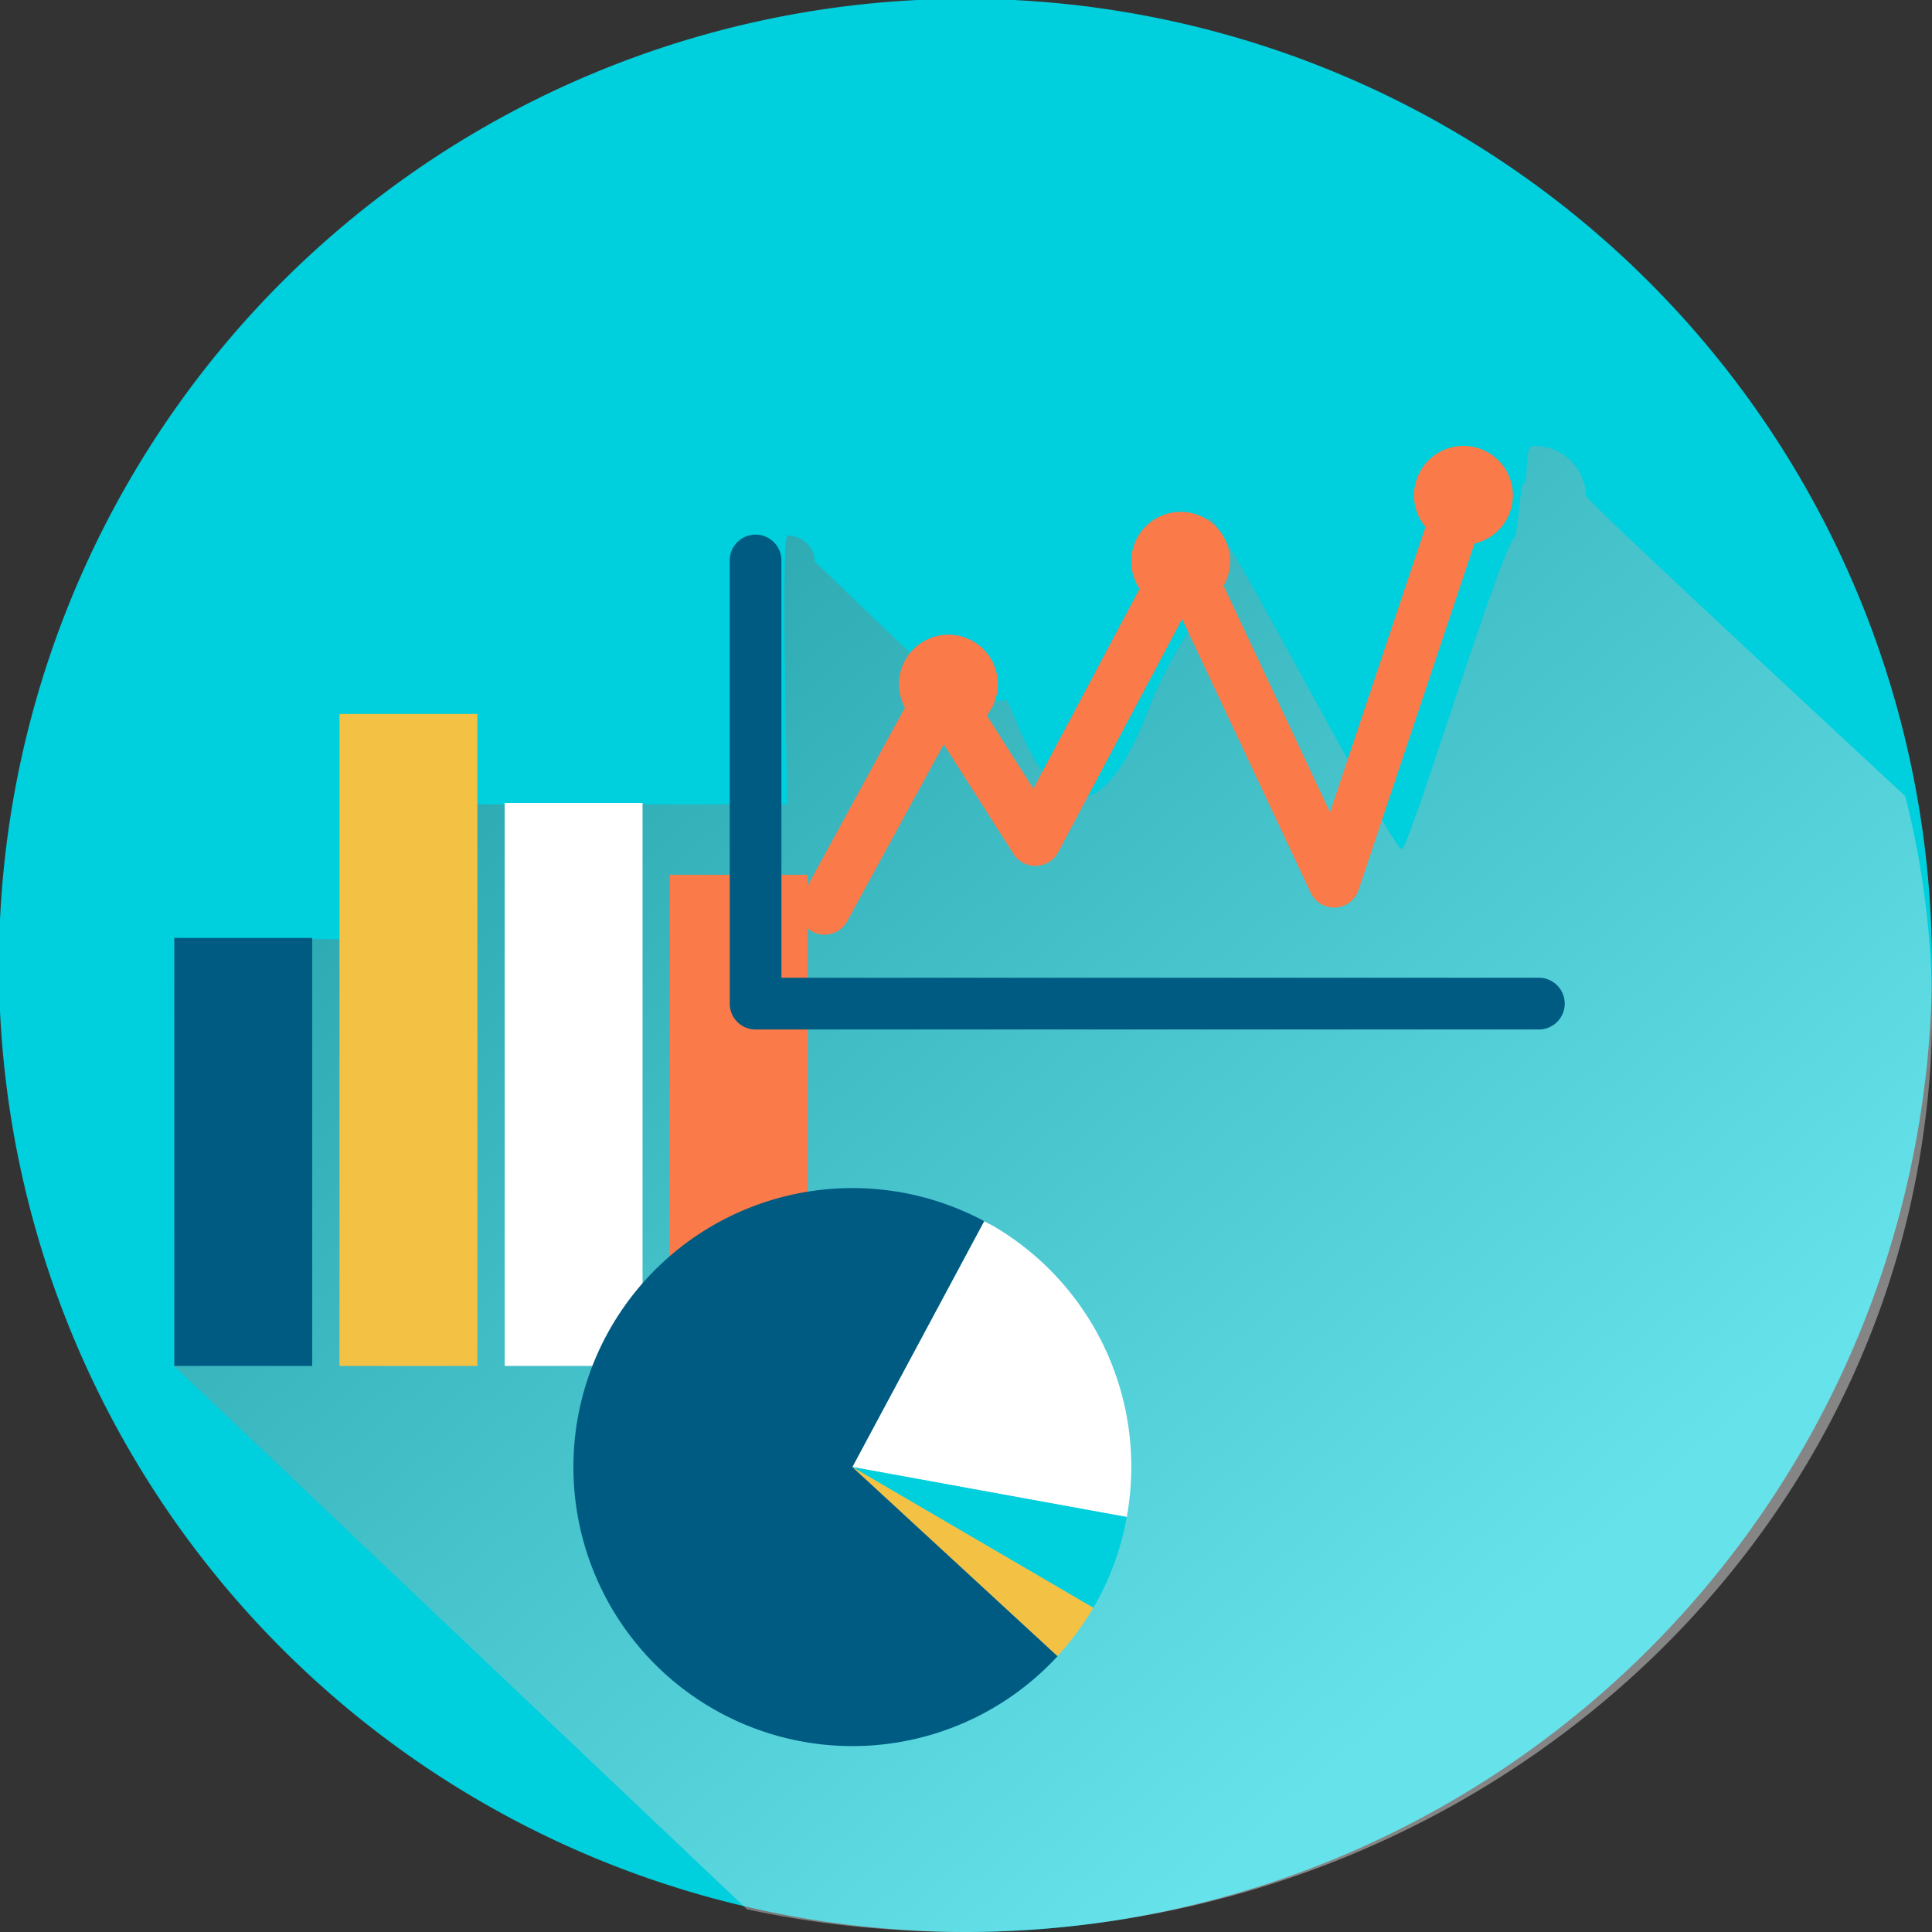 <svg xmlns="http://www.w3.org/2000/svg" xmlns:xlink="http://www.w3.org/1999/xlink" width="65" height="65" viewBox="0 0 65 65">
  <rect x="0" y="0" width="65" height="65" fill="#333333" stroke="none"/>
  <defs>
    <linearGradient id="linear-gradient" x1="0.174" y1="0.115" x2="0.833" y2="0.767" gradientUnits="objectBoundingBox">
      <stop offset="0" stop-color="#676767"/>
      <stop offset="0.963" stop-color="#fff"/>
    </linearGradient>
  </defs>
  <g id="Grupo_895804" data-name="Grupo 895804" transform="translate(-789 -4078.8)">
    <g id="Grupo_892303" data-name="Grupo 892303" transform="translate(757.97 3746.23)">
      <path id="Trazado_645115" data-name="Trazado 645115" d="M96.03,365.063a31.71,31.71,0,0,1-.294,4.365A32.5,32.5,0,0,1,63.53,397.57c-.918,0-1.815-.044-2.711-.118a31.839,31.839,0,0,1-4.46-.683A32.518,32.518,0,1,1,96.03,365.063Z" transform="translate(0 0)" fill="#00cfdd"/>
      <g id="Grupo_892302" data-name="Grupo 892302" transform="translate(36.891 347.572)">
        <path id="Trazado_645116" data-name="Trazado 645116" d="M97.638,361.408c-6.048-5.616-10.744-9.985-10.744-10.118a1.712,1.712,0,0,0-1.757-1.66c-.236,0-.214.448-.236.826-.007.217-.037.413-.14.483-.044,0-.2,1.751-.244,1.751-.022,0-.059.042-.1.119-.657,1.155-3.485,10.384-3.714,10.384s-2.872-4.951-4.7-8.249c-.5-.9-.938-1.667-1.255-2.185-.273-.455-.458-.714-.495-.693-.007-.007-.007,0-.007,0h-.015c-.03,0-.052.014-.052.035-.044.105.207.483.384.8.118.238.207.441.111.49-.007,0-.325.833-.569,1.477-.162.406-.288.742-.288.742-.31,0-1.455,2.388-1.477,2.451-2.1,5.875-3.825,2.682-4.549.994a9.3,9.3,0,0,0-.377-.875,6.335,6.335,0,0,1-1.6,0l-.214-.2-.473-.455-4.172-4.005-.007-.007a1.3,1.3,0,0,0-.015-.175.82.82,0,0,0-.251-.434c-.044-.042-.089-.077-.133-.112a.49.49,0,0,0-.162-.077.84.84,0,0,0-.354-.07c-.229,0,0,9.04,0,9.04H48.209l-1.846,4.551-1.1-.007-.967-.007-4.7-.035H39.4v14.4l19.272,18.276a33.623,33.623,0,0,0,4.482.651c.9.07,1.8.112,2.725.112,16.548,0,30.23-11.68,32.364-26.818a28.679,28.679,0,0,0,.3-4.159A29.3,29.3,0,0,0,97.638,361.408Z" transform="translate(-39.4 -349.627)" opacity="0.4" fill="url(#linear-gradient)" style="mix-blend-mode: multiply;isolation: isolate"/>
        <g id="Grupo_892301" data-name="Grupo 892301" transform="translate(0.005)">
          <g id="Grupo_892286" data-name="Grupo 892286" transform="translate(0 16.554)">
            <rect id="Rectángulo_298991" data-name="Rectángulo 298991" width="4.639" height="14.4" fill="#005b83"/>
          </g>
          <g id="Grupo_892287" data-name="Grupo 892287" transform="translate(5.556 9.017)">
            <rect id="Rectángulo_298992" data-name="Rectángulo 298992" width="4.639" height="21.937" fill="#f3c144"/>
          </g>
          <g id="Grupo_892288" data-name="Grupo 892288" transform="translate(11.113 12.012)">
            <rect id="Rectángulo_298993" data-name="Rectángulo 298993" width="4.639" height="18.941" fill="#fff"/>
          </g>
          <g id="Grupo_892289" data-name="Grupo 892289" transform="translate(16.67 14.429)">
            <rect id="Rectángulo_298994" data-name="Rectángulo 298994" width="4.639" height="16.525" fill="#fa7a49"/>
          </g>
          <g id="Grupo_892294" data-name="Grupo 892294" transform="translate(13.417 24.968)">
            <g id="Grupo_892290" data-name="Grupo 892290">
              <path id="Trazado_645117" data-name="Trazado 645117" d="M72.4,386.4a9.387,9.387,0,1,0,2.47,14.63l-6.9-6.362Z" transform="translate(-58.568 -385.284)" fill="#005b83"/>
            </g>
            <g id="Grupo_892291" data-name="Grupo 892291" transform="translate(9.393 1.118)">
              <path id="Trazado_645118" data-name="Trazado 645118" d="M81.214,396.831a9.387,9.387,0,0,0-4.494-9.793c-.1-.057-.2-.1-.3-.157l-4.434,8.268Z" transform="translate(-71.982 -386.881)" fill="#fff"/>
            </g>
            <g id="Grupo_892292" data-name="Grupo 892292" transform="translate(9.393 9.386)">
              <path id="Trazado_645119" data-name="Trazado 645119" d="M80.093,403.425a9.369,9.369,0,0,0,1.121-3.054l-9.232-1.682Z" transform="translate(-71.982 -398.689)" fill="#00cfdd"/>
            </g>
            <g id="Grupo_892293" data-name="Grupo 892293" transform="translate(9.393 9.386)">
              <path id="Trazado_645120" data-name="Trazado 645120" d="M71.982,398.689l6.9,6.361a9.44,9.44,0,0,0,1.206-1.625Z" transform="translate(-71.982 -398.689)" fill="#f3c144"/>
            </g>
          </g>
          <g id="Grupo_892300" data-name="Grupo 892300" transform="translate(18.685)">
            <g id="Grupo_892295" data-name="Grupo 892295" transform="translate(0 3.012)">
              <path id="Trazado_645121" data-name="Trazado 645121" d="M93.343,370.55H66.961a.87.87,0,0,1-.87-.87V354.8a.87.87,0,1,1,1.739,0V368.81H93.343a.87.87,0,0,1,0,1.739Z" transform="translate(-66.091 -353.928)" fill="#005b83"/>
            </g>
            <g id="Grupo_892296" data-name="Grupo 892296" transform="translate(2.319 0.794)">
              <path id="Trazado_645122" data-name="Trazado 645122" d="M70.273,366.41a.859.859,0,0,1-.417-.106.87.87,0,0,1-.346-1.181l3.957-7.245a.87.87,0,0,1,.735-.453.849.849,0,0,1,.763.4L77.3,361.5l4.283-8.063a.891.891,0,0,1,.789-.461.87.87,0,0,1,.766.5l4.143,8.818,3.66-10.942a.87.87,0,1,1,1.65.552l-4.349,13a.869.869,0,0,1-1.611.094l-4.327-9.209-4.168,7.845a.874.874,0,0,1-.735.461.864.864,0,0,1-.768-.4l-2.348-3.689-3.25,5.953A.87.87,0,0,1,70.273,366.41Z" transform="translate(-69.404 -350.76)" fill="#fa7a49"/>
            </g>
            <g id="Grupo_892297" data-name="Grupo 892297" transform="translate(5.693 6.352)">
              <path id="Trazado_645123" data-name="Trazado 645123" d="M77.549,360.361a1.663,1.663,0,1,1-1.664-1.663A1.663,1.663,0,0,1,77.549,360.361Z" transform="translate(-74.222 -358.698)" fill="#fa7a49"/>
            </g>
            <g id="Grupo_892298" data-name="Grupo 892298" transform="translate(23.021)">
              <path id="Trazado_645124" data-name="Trazado 645124" d="M102.295,351.29a1.663,1.663,0,1,1-1.664-1.664A1.663,1.663,0,0,1,102.295,351.29Z" transform="translate(-98.968 -349.626)" fill="#fa7a49"/>
            </g>
            <g id="Grupo_892299" data-name="Grupo 892299" transform="translate(13.508 2.219)">
              <path id="Trazado_645125" data-name="Trazado 645125" d="M88.709,354.458a1.663,1.663,0,1,1-1.664-1.663A1.664,1.664,0,0,1,88.709,354.458Z" transform="translate(-85.382 -352.795)" fill="#fa7a49"/>
            </g>
          </g>
        </g>
      </g>
    </g>
  </g>
</svg>
